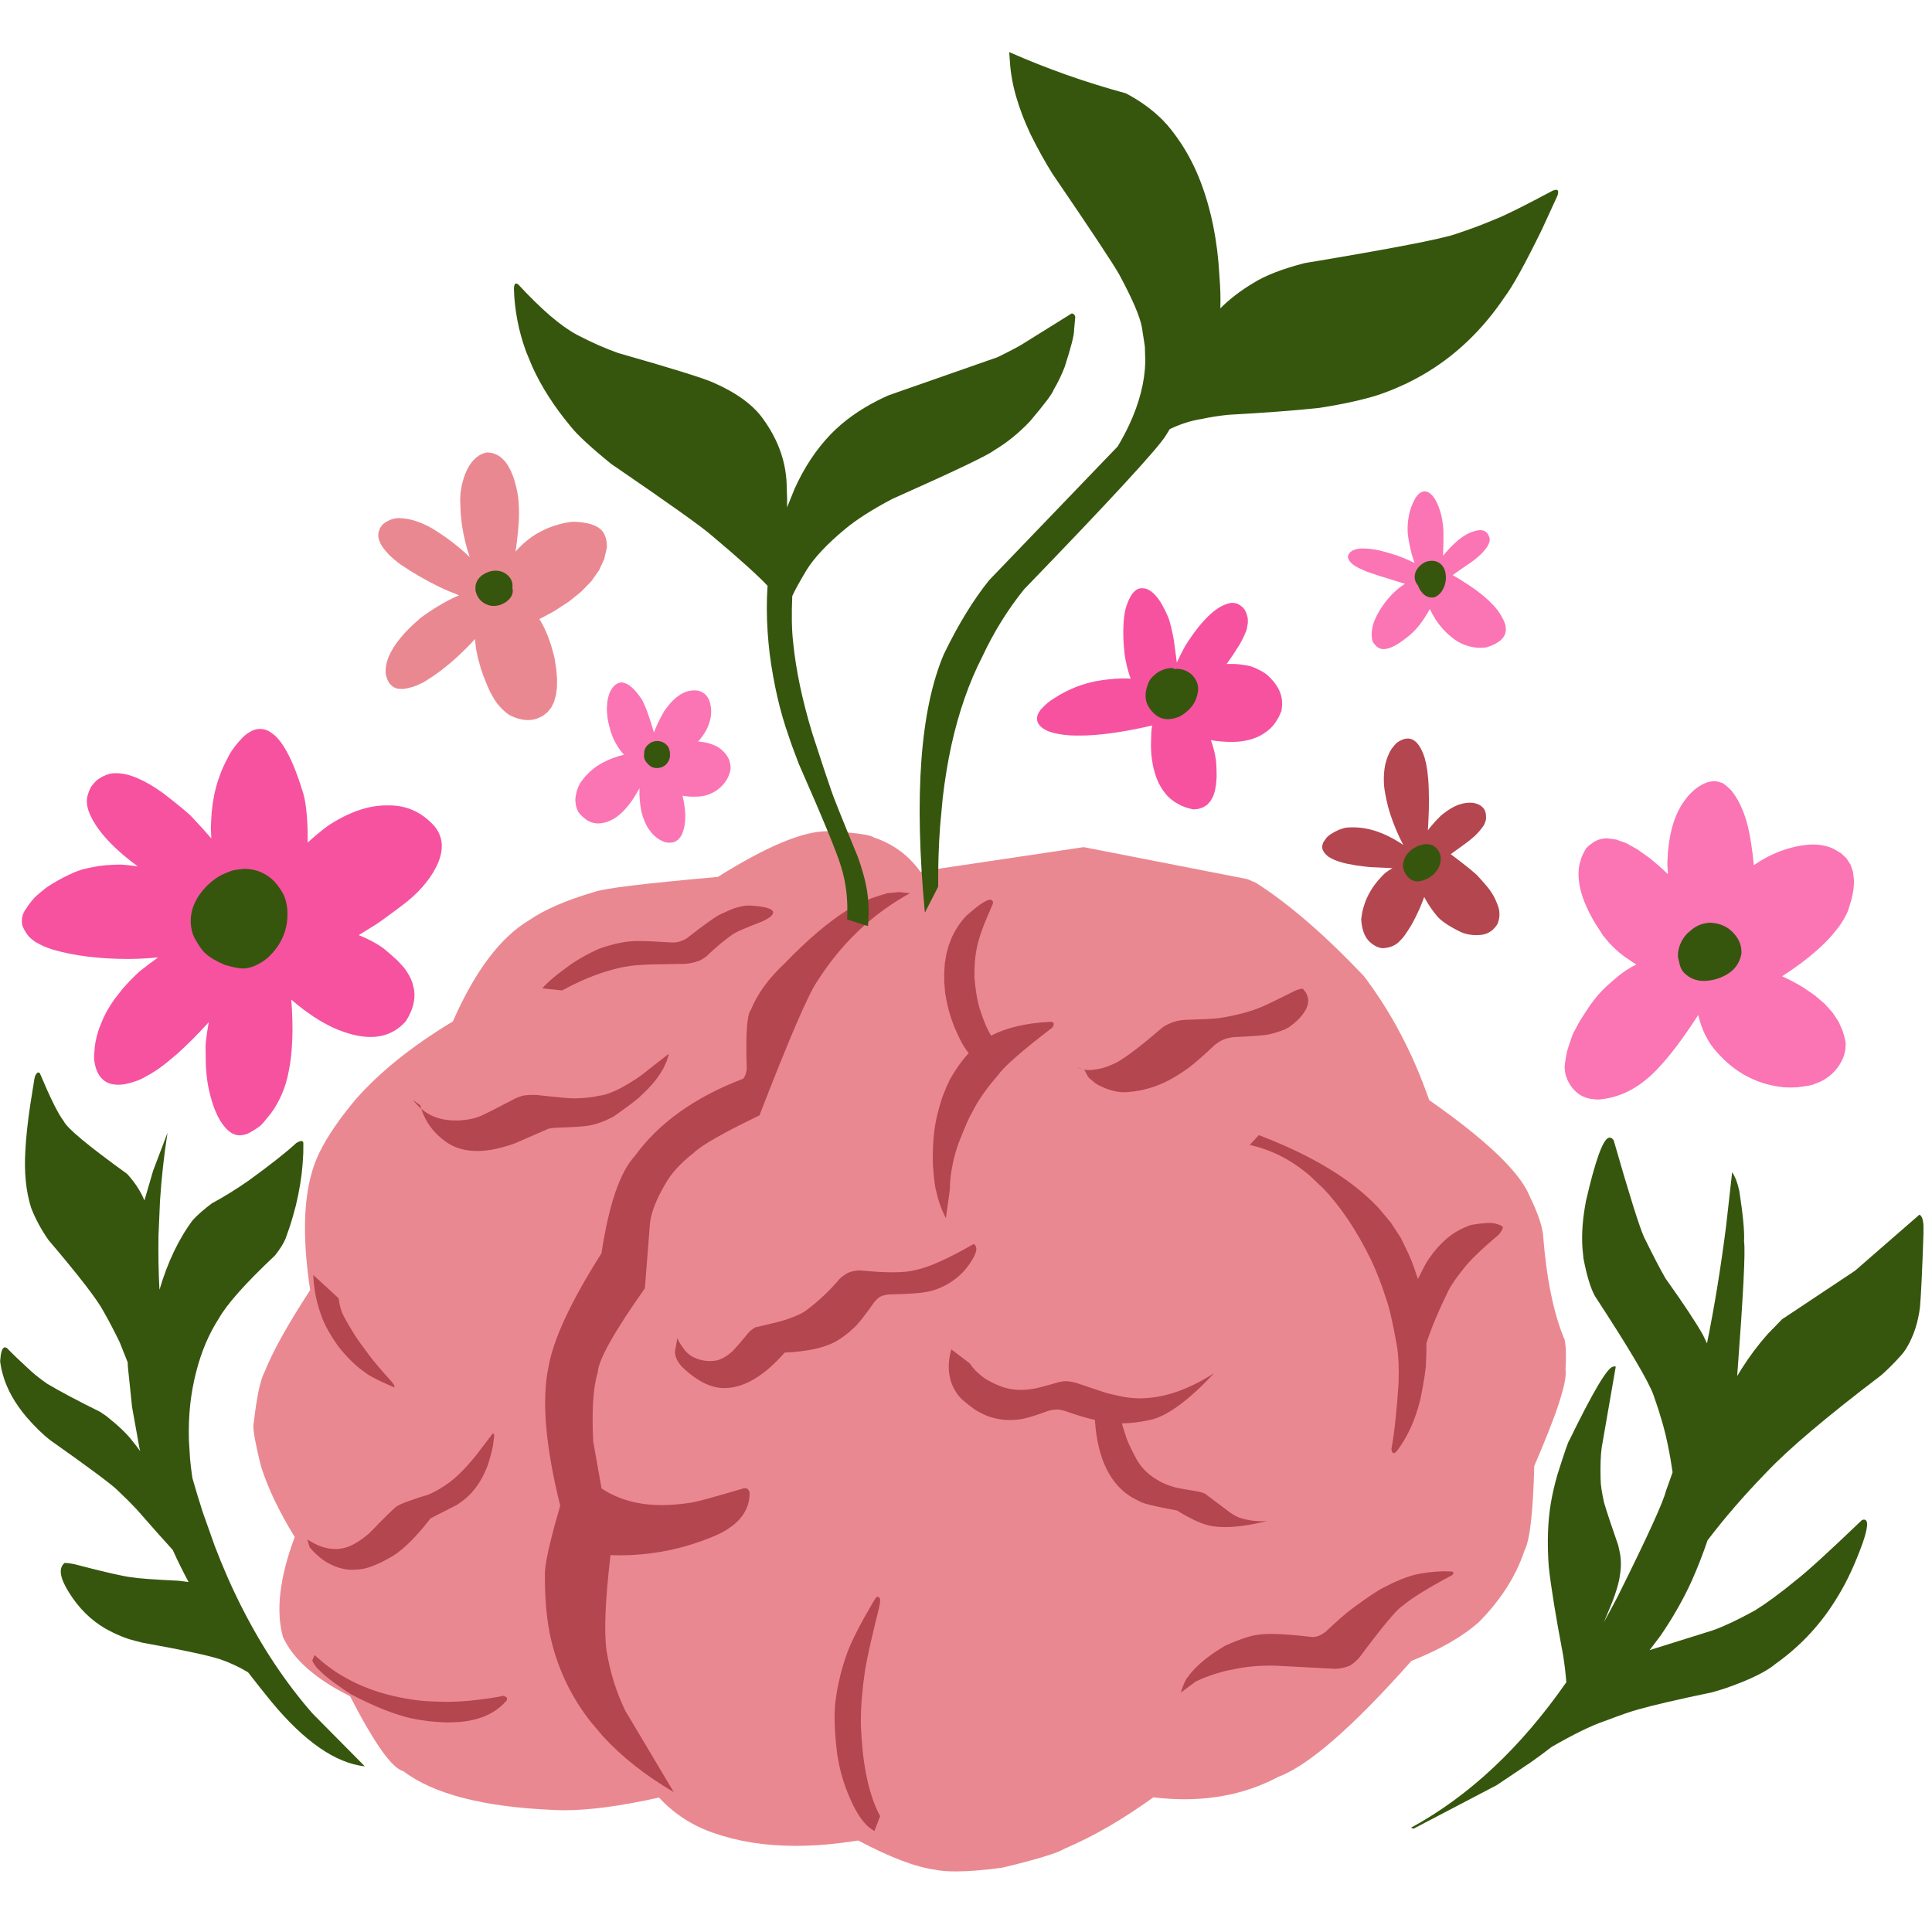 <svg xmlns="http://www.w3.org/2000/svg" xmlns:xlink="http://www.w3.org/1999/xlink" width="150" zoomAndPan="magnify" viewBox="0 0 112.5 112.5" height="150" preserveAspectRatio="xMidYMid meet" version="1.0"><defs><clipPath id="553f789462"><path d="M 0 3.012 L 112.004 3.012 L 112.004 107 L 0 107 Z M 0 3.012 " clip-rule="nonzero"/></clipPath></defs><path fill="#fb74b4" d="M 82.941 28.609 L 82.855 28.625 C 82.691 28.672 82.547 28.797 82.418 29.004 C 82.219 29.367 82.098 29.695 82.047 29.988 C 81.977 30.328 81.953 30.668 81.969 31.008 C 81.984 31.246 82.055 31.641 82.184 32.195 C 82.219 32.324 82.281 32.52 82.371 32.781 L 82.102 32.652 C 81.875 32.551 81.641 32.453 81.398 32.367 L 81.031 32.246 C 80.785 32.168 80.531 32.102 80.27 32.039 C 79.992 31.98 79.699 31.945 79.387 31.938 L 79.223 31.941 C 78.801 31.973 78.559 32.125 78.488 32.395 C 78.492 32.598 78.637 32.789 78.922 32.965 C 79.02 33.027 79.129 33.082 79.258 33.141 L 79.586 33.285 C 79.578 33.285 79.801 33.359 80.254 33.512 C 80.922 33.723 81.438 33.883 81.812 33.996 L 81.812 34 C 81.641 34.102 81.473 34.223 81.309 34.371 C 80.855 34.777 80.48 35.258 80.191 35.805 C 79.918 36.32 79.82 36.797 79.898 37.238 C 79.906 37.355 80.004 37.5 80.191 37.672 C 80.316 37.754 80.43 37.797 80.531 37.797 C 80.543 37.797 80.555 37.797 80.566 37.797 C 80.91 37.797 81.363 37.566 81.934 37.109 C 82.379 36.777 82.781 36.293 83.148 35.656 C 83.184 35.594 83.219 35.527 83.258 35.461 C 83.465 35.898 83.703 36.27 83.98 36.582 C 84.406 37.055 84.832 37.375 85.262 37.543 C 85.59 37.664 85.898 37.723 86.195 37.723 C 86.32 37.723 86.445 37.711 86.57 37.691 C 86.801 37.617 86.996 37.535 87.156 37.441 L 87.371 37.293 L 87.531 37.125 L 87.633 36.941 L 87.684 36.738 L 87.68 36.52 C 87.66 36.367 87.602 36.203 87.508 36.027 L 87.352 35.75 C 87.234 35.562 87.082 35.371 86.898 35.18 C 86.711 34.984 86.496 34.789 86.246 34.59 C 85.801 34.234 85.246 33.867 84.59 33.488 C 84.805 33.332 85.176 33.07 85.703 32.711 C 85.793 32.648 85.871 32.586 85.949 32.523 C 86.074 32.418 86.156 32.348 86.199 32.305 C 86.262 32.254 86.375 32.125 86.543 31.918 C 86.656 31.758 86.723 31.613 86.742 31.488 L 86.746 31.395 C 86.742 31.34 86.727 31.281 86.699 31.219 C 86.609 30.988 86.438 30.871 86.188 30.871 L 86.18 30.871 C 85.559 30.91 84.879 31.359 84.148 32.219 C 84.109 32.27 84.07 32.32 84.031 32.371 C 84.051 31.684 84.059 31.23 84.051 31.012 C 84.051 30.746 84.012 30.41 83.93 30.012 C 83.875 29.809 83.816 29.625 83.754 29.469 L 83.656 29.242 C 83.59 29.105 83.516 28.992 83.441 28.898 C 83.293 28.715 83.125 28.617 82.941 28.609 Z M 36.191 39.738 L 36.133 39.742 C 35.934 39.777 35.77 39.895 35.637 40.094 C 35.59 40.16 35.547 40.23 35.512 40.312 C 35.477 40.395 35.445 40.484 35.422 40.586 L 35.387 40.738 C 35.371 40.781 35.352 40.961 35.336 41.281 C 35.34 41.41 35.348 41.539 35.363 41.664 C 35.375 41.859 35.438 42.164 35.559 42.586 C 35.641 42.836 35.73 43.055 35.832 43.238 L 35.996 43.516 C 36.098 43.672 36.211 43.812 36.332 43.945 C 35.891 44.051 35.469 44.211 35.062 44.43 C 34.812 44.562 34.582 44.73 34.363 44.926 C 34.258 45.027 34.16 45.125 34.074 45.219 C 33.879 45.457 33.773 45.602 33.762 45.645 C 33.707 45.738 33.664 45.832 33.633 45.922 C 33.566 46.113 33.523 46.305 33.508 46.5 C 33.492 46.547 33.504 46.688 33.539 46.914 C 33.559 47.004 33.59 47.094 33.629 47.18 C 33.688 47.34 33.867 47.531 34.172 47.754 L 34.301 47.824 C 34.387 47.867 34.477 47.898 34.566 47.918 C 34.656 47.938 34.75 47.949 34.848 47.949 C 35.695 47.922 36.469 47.277 37.172 46.016 C 37.191 45.977 37.215 45.938 37.238 45.898 C 37.238 45.949 37.234 46 37.234 46.047 C 37.23 46.426 37.266 46.824 37.344 47.242 C 37.395 47.453 37.461 47.648 37.535 47.824 C 37.609 48 37.695 48.16 37.793 48.301 L 37.945 48.5 C 38.16 48.75 38.418 48.93 38.723 49.039 C 38.824 49.059 38.906 49.07 38.969 49.07 C 38.973 49.07 38.98 49.07 38.984 49.07 C 39.117 49.07 39.234 49.043 39.34 48.992 L 39.484 48.895 L 39.605 48.758 L 39.711 48.586 L 39.789 48.371 L 39.852 48.121 L 39.891 47.828 L 39.906 47.5 L 39.879 47.098 L 39.824 46.711 L 39.742 46.336 C 39.961 46.371 40.168 46.391 40.359 46.391 C 40.398 46.391 40.434 46.387 40.469 46.387 C 40.496 46.387 40.523 46.387 40.547 46.387 C 41.004 46.387 41.422 46.25 41.797 45.973 C 42.227 45.645 42.473 45.238 42.543 44.762 C 42.543 44.676 42.539 44.594 42.527 44.516 C 42.488 44.328 42.453 44.215 42.43 44.184 C 42.332 43.977 42.18 43.789 41.973 43.621 L 41.867 43.543 C 41.793 43.496 41.711 43.449 41.625 43.41 C 41.539 43.371 41.445 43.336 41.348 43.305 C 41.121 43.234 40.891 43.195 40.656 43.18 C 40.98 42.801 41.191 42.453 41.285 42.137 C 41.453 41.664 41.453 41.203 41.289 40.762 C 41.254 40.688 41.219 40.617 41.172 40.555 L 41.102 40.469 C 41.051 40.418 40.992 40.371 40.93 40.332 C 40.867 40.293 40.797 40.262 40.723 40.238 C 40.668 40.215 40.566 40.203 40.426 40.199 L 40.223 40.215 C 40.086 40.234 39.953 40.273 39.82 40.336 L 39.625 40.438 C 39.363 40.598 39.105 40.84 38.859 41.16 L 38.672 41.414 L 38.465 41.793 L 38.285 42.16 C 38.207 42.324 38.141 42.488 38.078 42.652 C 37.801 41.688 37.555 41.031 37.348 40.691 C 36.926 40.066 36.539 39.75 36.191 39.738 Z M 99.809 45.492 L 99.715 45.496 C 99.465 45.516 99.199 45.617 98.918 45.801 C 98.668 45.973 98.441 46.18 98.238 46.422 L 97.961 46.805 C 97.438 47.617 97.148 48.723 97.094 50.117 C 97.086 50.316 97.098 50.578 97.125 50.906 C 96.738 50.535 96.371 50.215 96.023 49.941 L 95.332 49.449 L 94.695 49.098 L 94.113 48.887 L 93.586 48.816 L 93.422 48.824 C 93.203 48.848 93.004 48.91 92.82 49.02 C 92.598 49.172 92.469 49.277 92.434 49.332 C 92.387 49.332 92.277 49.52 92.102 49.895 L 91.969 50.355 C 91.785 51.301 92.094 52.441 92.895 53.777 L 93.336 54.461 L 93.691 54.891 C 93.945 55.168 94.227 55.426 94.539 55.664 L 95.031 56.004 C 95.113 56.059 95.199 56.109 95.285 56.16 C 95.199 56.207 95.105 56.254 95.008 56.305 C 94.781 56.434 94.574 56.57 94.379 56.719 C 93.754 57.223 93.324 57.621 93.082 57.91 C 92.914 58.102 92.746 58.316 92.578 58.555 C 92.16 59.18 91.91 59.582 91.828 59.758 L 91.578 60.227 C 91.344 60.895 91.223 61.27 91.223 61.355 C 91.125 61.875 91.09 62.164 91.117 62.219 C 91.121 62.383 91.145 62.523 91.188 62.648 C 91.328 63.094 91.582 63.453 91.957 63.723 C 92.082 63.805 92.219 63.871 92.367 63.918 C 92.457 63.965 92.68 64 93.039 64.027 C 94.277 63.949 95.406 63.383 96.434 62.328 C 97.168 61.574 97.988 60.5 98.887 59.102 C 98.988 59.52 99.117 59.895 99.277 60.23 L 99.516 60.668 C 99.664 60.91 99.883 61.18 100.168 61.477 C 100.68 62.016 101.242 62.438 101.859 62.742 C 102.473 63.047 103.133 63.234 103.848 63.309 C 104.012 63.32 104.16 63.324 104.301 63.324 C 104.426 63.324 104.543 63.32 104.648 63.312 C 105.219 63.242 105.547 63.184 105.629 63.133 L 105.914 63.023 C 106.098 62.945 106.266 62.848 106.422 62.734 C 106.578 62.625 106.719 62.496 106.848 62.352 C 107.266 61.875 107.473 61.375 107.469 60.852 C 107.496 60.766 107.441 60.496 107.305 60.047 L 107.059 59.488 L 106.703 58.953 L 106.242 58.445 L 105.672 57.957 L 104.996 57.496 C 104.629 57.27 104.223 57.055 103.773 56.848 C 104.52 56.363 105.16 55.891 105.703 55.418 C 106.078 55.094 106.406 54.773 106.684 54.453 L 107.066 53.977 C 107.297 53.66 107.477 53.348 107.609 53.035 L 107.812 52.379 C 107.918 51.961 107.965 51.582 107.957 51.242 L 107.898 50.762 L 107.754 50.344 L 107.523 49.984 L 107.203 49.684 L 106.801 49.445 C 106.453 49.27 106.043 49.18 105.574 49.176 L 105.379 49.18 C 104.25 49.27 103.164 49.668 102.121 50.379 C 102.102 50.172 102.082 49.98 102.066 49.801 C 101.945 48.875 101.82 48.215 101.699 47.824 C 101.484 47.09 101.184 46.484 100.801 46.012 C 100.5 45.723 100.309 45.574 100.23 45.574 C 100.23 45.574 100.23 45.578 100.227 45.578 C 100.094 45.52 99.953 45.492 99.809 45.492 Z M 99.809 45.492 " fill-opacity="1" fill-rule="nonzero"/><path fill="#f652a0" d="M 66.516 34.254 L 66.492 34.254 C 66.484 34.254 66.48 34.254 66.473 34.254 C 66.117 34.254 65.824 34.598 65.594 35.281 C 65.445 35.711 65.387 36.379 65.418 37.273 C 65.453 37.875 65.504 38.301 65.566 38.551 C 65.633 38.875 65.723 39.199 65.836 39.52 C 65.707 39.508 65.605 39.504 65.535 39.504 C 65.504 39.504 65.477 39.504 65.457 39.508 L 65.285 39.508 C 64.82 39.52 64.316 39.574 63.777 39.672 C 63.418 39.746 63.074 39.848 62.742 39.969 C 62.25 40.156 61.789 40.391 61.363 40.676 C 61.125 40.809 60.871 41.027 60.598 41.324 C 60.281 41.734 60.316 42.094 60.707 42.398 L 60.918 42.523 C 61.078 42.602 61.273 42.664 61.5 42.711 C 61.73 42.762 61.996 42.797 62.293 42.82 C 62.426 42.828 62.605 42.832 62.828 42.832 C 63.102 42.832 63.391 42.824 63.695 42.801 L 64.164 42.758 C 64.484 42.727 64.82 42.68 65.168 42.625 C 65.766 42.531 66.402 42.406 67.086 42.246 C 67.078 42.301 67.074 42.355 67.066 42.41 C 67.043 42.527 67.027 42.848 67.02 43.371 C 67.02 43.574 67.031 43.773 67.047 43.969 C 67.066 44.16 67.094 44.348 67.129 44.531 C 67.148 44.66 67.207 44.891 67.312 45.219 L 67.469 45.598 L 67.66 45.938 L 67.883 46.238 C 68.043 46.422 68.223 46.582 68.43 46.715 L 68.75 46.895 C 68.977 47 69.227 47.078 69.496 47.133 L 69.805 47.098 L 70.07 47.004 L 70.301 46.855 L 70.488 46.645 L 70.637 46.379 L 70.746 46.055 L 70.812 45.672 L 70.844 45.234 C 70.84 44.672 70.82 44.309 70.785 44.148 C 70.766 44.016 70.738 43.879 70.707 43.746 C 70.617 43.41 70.555 43.207 70.523 43.137 C 70.52 43.125 70.516 43.109 70.512 43.098 C 70.914 43.168 71.324 43.203 71.742 43.203 C 71.75 43.203 71.758 43.203 71.762 43.203 C 72.602 43.195 73.285 42.977 73.824 42.547 C 74 42.406 74.152 42.238 74.281 42.051 L 74.465 41.746 L 74.613 41.41 C 74.641 41.277 74.652 41.145 74.656 41.016 C 74.676 40.398 74.379 39.82 73.77 39.285 C 73.672 39.211 73.562 39.137 73.441 39.07 L 73.25 38.973 C 73.117 38.906 72.977 38.848 72.824 38.793 C 72.391 38.703 72.039 38.66 71.773 38.66 C 71.746 38.66 71.723 38.66 71.699 38.66 L 71.566 38.664 C 71.543 38.66 71.52 38.66 71.492 38.66 C 71.473 38.66 71.449 38.66 71.426 38.664 C 71.707 38.277 71.938 37.93 72.125 37.621 C 72.258 37.418 72.402 37.133 72.559 36.758 C 72.59 36.699 72.625 36.539 72.66 36.281 C 72.668 36.176 72.664 36.078 72.652 35.984 C 72.586 35.66 72.469 35.434 72.297 35.312 C 72.141 35.172 71.953 35.102 71.742 35.102 L 71.723 35.102 C 70.906 35.207 70 36.047 69.008 37.621 C 68.828 37.957 68.668 38.273 68.527 38.578 C 68.465 38.125 68.406 37.688 68.352 37.266 C 68.246 36.672 68.133 36.227 68.02 35.926 C 67.77 35.355 67.543 34.961 67.34 34.738 C 67.234 34.609 67.125 34.504 67.016 34.426 L 66.852 34.332 C 66.738 34.277 66.629 34.254 66.516 34.254 Z M 15.152 42.445 L 15.094 42.449 C 14.828 42.449 14.531 42.594 14.199 42.875 C 13.734 43.348 13.414 43.781 13.238 44.176 C 12.664 45.242 12.348 46.441 12.297 47.77 L 12.277 48.199 L 12.305 48.824 C 12.066 48.539 11.699 48.129 11.203 47.602 C 10.973 47.355 10.398 46.879 9.477 46.168 C 8.406 45.406 7.504 45.023 6.766 45.023 L 6.727 45.023 C 6.715 45.023 6.703 45.023 6.691 45.023 C 6.363 45.023 6.012 45.16 5.633 45.434 C 5.395 45.676 5.27 45.84 5.254 45.918 C 5.188 46.043 5.137 46.184 5.098 46.336 C 4.957 46.848 5.176 47.508 5.762 48.312 C 6.277 49.008 7.031 49.719 8.02 50.449 C 7.703 50.402 7.383 50.367 7.055 50.344 L 6.598 50.355 C 6.301 50.367 6.016 50.391 5.746 50.43 C 5.102 50.547 4.727 50.629 4.633 50.684 C 4.402 50.758 4.191 50.848 3.992 50.949 C 3.559 51.152 3.129 51.398 2.699 51.684 C 2.234 52.051 1.977 52.281 1.922 52.375 C 1.773 52.543 1.641 52.719 1.527 52.906 C 1.301 53.191 1.227 53.523 1.301 53.898 C 1.473 54.309 1.688 54.594 1.949 54.762 C 1.977 54.809 2.176 54.922 2.547 55.102 C 2.711 55.172 2.891 55.238 3.094 55.301 C 4.332 55.66 5.805 55.84 7.508 55.84 C 7.574 55.84 7.641 55.836 7.707 55.836 C 8.113 55.832 8.613 55.805 9.207 55.75 C 8.852 56.004 8.492 56.273 8.129 56.562 C 7.746 56.91 7.406 57.266 7.105 57.621 L 6.684 58.16 C 6.426 58.52 6.207 58.883 6.031 59.254 L 5.801 59.809 C 5.664 60.184 5.57 60.562 5.52 60.941 L 5.473 61.52 L 5.492 61.785 C 5.633 62.707 6.094 63.164 6.879 63.164 C 6.992 63.164 7.113 63.156 7.242 63.137 C 7.773 63.031 8.211 62.867 8.547 62.652 C 8.883 62.48 9.25 62.238 9.652 61.922 L 10.281 61.398 C 10.848 60.895 11.473 60.273 12.152 59.527 L 12.156 59.527 C 12.012 60.328 11.949 60.863 11.973 61.137 C 11.977 61.816 11.988 62.207 12.004 62.309 C 12.039 62.785 12.102 63.199 12.188 63.555 C 12.395 64.457 12.684 65.133 13.059 65.59 C 13.332 65.934 13.633 66.109 13.961 66.109 C 14.031 66.109 14.105 66.098 14.18 66.082 C 14.367 66.066 14.691 65.895 15.141 65.57 C 15.238 65.492 15.453 65.238 15.793 64.809 C 16.293 64.113 16.629 63.324 16.801 62.441 C 17.039 61.312 17.094 59.902 16.961 58.207 C 17.199 58.414 17.441 58.609 17.684 58.793 L 18.258 59.199 C 18.645 59.453 19.039 59.672 19.438 59.859 C 20.234 60.207 20.945 60.383 21.574 60.383 C 22.402 60.383 23.086 60.078 23.625 59.473 C 23.828 59.164 23.969 58.855 24.051 58.551 C 24.133 58.25 24.156 57.949 24.117 57.656 L 24.012 57.215 C 23.91 56.926 23.75 56.641 23.531 56.355 L 23.152 55.938 C 22.812 55.625 22.531 55.383 22.316 55.211 C 21.945 54.941 21.469 54.688 20.887 54.449 L 20.887 54.453 C 21.25 54.23 21.539 54.051 21.75 53.918 C 21.887 53.852 22.434 53.461 23.391 52.742 C 24.301 52.066 24.965 51.32 25.383 50.516 C 25.859 49.586 25.84 48.797 25.324 48.137 C 24.598 47.312 23.711 46.898 22.668 46.898 C 22.629 46.898 22.586 46.898 22.543 46.898 L 22.508 46.898 C 22.5 46.898 22.496 46.898 22.488 46.898 C 21.453 46.898 20.34 47.281 19.145 48.051 C 18.707 48.371 18.297 48.711 17.918 49.062 L 17.914 48.43 C 17.887 47.316 17.781 46.504 17.594 45.996 C 17.27 44.945 16.926 44.125 16.57 43.543 C 16.391 43.25 16.207 43.016 16.02 42.84 L 15.734 42.621 C 15.547 42.504 15.352 42.445 15.152 42.445 Z M 15.152 42.445 " fill-opacity="1" fill-rule="nonzero"/><path fill="#ea8891" d="M 29.031 34.695 L 29 35.039 L 28.918 35.066 L 28.879 34.723 Z M 28.348 26.348 L 28.336 26.348 C 27.914 26.434 27.562 26.715 27.281 27.191 C 27.137 27.453 27.027 27.73 26.949 28.023 C 26.91 28.164 26.879 28.305 26.855 28.445 L 26.824 28.656 C 26.809 28.797 26.801 28.934 26.797 29.07 C 26.793 29.082 26.801 29.344 26.824 29.867 L 26.883 30.465 L 26.984 31.066 L 27.121 31.672 C 27.188 31.93 27.266 32.188 27.355 32.449 L 27.141 32.242 C 26.855 31.98 26.551 31.73 26.23 31.488 C 25.906 31.246 25.566 31.016 25.207 30.793 C 24.527 30.398 23.879 30.188 23.258 30.168 L 23.141 30.172 C 22.988 30.184 22.836 30.223 22.695 30.281 C 22.516 30.367 22.414 30.43 22.379 30.461 L 22.281 30.539 L 22.129 30.75 L 22.047 30.977 C 22.012 31.129 22.023 31.293 22.078 31.461 C 22.133 31.629 22.234 31.805 22.379 31.992 L 22.625 32.273 C 22.812 32.465 23.047 32.664 23.324 32.871 L 23.902 33.246 C 24.285 33.484 24.664 33.703 25.035 33.898 L 25.59 34.18 C 25.957 34.355 26.32 34.508 26.676 34.641 C 26.695 34.648 26.715 34.656 26.73 34.664 C 26.348 34.824 25.941 35.035 25.512 35.297 C 25.188 35.492 24.852 35.715 24.504 35.969 L 24.051 36.375 C 23.766 36.641 23.52 36.902 23.312 37.156 C 22.688 37.918 22.402 38.613 22.461 39.246 C 22.488 39.375 22.523 39.488 22.566 39.59 L 22.641 39.73 C 22.695 39.82 22.758 39.891 22.832 39.949 C 22.906 40.008 22.988 40.051 23.082 40.078 C 23.125 40.105 23.234 40.117 23.41 40.117 C 23.441 40.117 23.473 40.117 23.504 40.117 C 23.891 40.059 24.234 39.949 24.535 39.789 C 24.535 39.789 24.535 39.789 24.539 39.789 C 24.57 39.789 24.789 39.66 25.188 39.395 L 25.664 39.055 C 25.98 38.812 26.301 38.547 26.617 38.258 L 27.09 37.805 C 27.281 37.617 27.473 37.418 27.66 37.211 L 27.711 37.727 L 27.824 38.301 L 27.996 38.914 C 28.129 39.332 28.305 39.777 28.516 40.242 C 28.746 40.684 28.93 40.969 29.07 41.105 C 29.242 41.305 29.43 41.477 29.641 41.625 C 30.031 41.828 30.398 41.93 30.742 41.93 C 30.93 41.93 31.109 41.902 31.281 41.84 L 31.605 41.688 L 31.875 41.477 L 32.094 41.207 L 32.258 40.879 L 32.371 40.488 L 32.43 40.039 L 32.438 39.531 L 32.391 38.961 L 32.293 38.332 C 32.188 37.891 32.07 37.484 31.93 37.117 C 31.793 36.754 31.637 36.426 31.465 36.141 L 31.406 36.051 L 32.254 35.598 L 33.121 35.035 L 33.848 34.449 L 34.434 33.844 L 34.879 33.215 L 35.18 32.562 L 35.34 31.891 C 35.348 31.602 35.305 31.355 35.211 31.156 C 35.023 30.691 34.453 30.43 33.5 30.383 L 33.41 30.383 C 33.117 30.387 32.719 30.469 32.211 30.637 C 31.883 30.75 31.574 30.891 31.281 31.062 C 30.816 31.336 30.398 31.688 30.023 32.117 C 30.168 31.07 30.23 30.332 30.223 29.898 C 30.223 29.457 30.195 29.059 30.133 28.703 C 30.066 28.355 29.984 28.047 29.891 27.773 L 29.734 27.395 C 29.402 26.699 28.941 26.348 28.348 26.348 Z M 48.156 48.402 C 46.746 48.402 44.629 49.289 41.801 51.062 C 37.523 51.441 35.117 51.734 34.586 51.945 C 32.969 52.418 31.711 52.965 30.812 53.582 C 29.137 54.582 27.656 56.547 26.371 59.477 C 23.992 60.91 22.105 62.426 20.711 64.016 C 19.766 65.141 19.066 66.168 18.609 67.094 C 18.383 67.547 18.203 68.051 18.066 68.613 C 17.656 70.293 17.656 72.465 18.062 75.121 C 16.762 77.109 15.875 78.703 15.398 79.906 C 15.156 80.355 14.949 81.336 14.777 82.848 C 14.691 83.062 14.832 83.906 15.199 85.387 C 15.586 86.621 16.238 87.992 17.16 89.5 C 16.277 91.875 16.051 93.816 16.48 95.332 C 17.086 96.633 18.387 97.777 20.383 98.77 C 21.801 101.523 22.832 102.977 23.484 103.133 C 25.227 104.461 28.129 105.215 32.188 105.391 C 32.406 105.402 32.633 105.41 32.871 105.41 C 34.328 105.41 36.16 105.164 38.375 104.672 C 39.258 105.625 40.32 106.316 41.57 106.738 C 42.984 107.234 44.57 107.484 46.336 107.484 C 47.477 107.484 48.688 107.379 49.977 107.172 C 51.812 108.148 53.301 108.715 54.438 108.871 C 54.766 108.941 55.18 108.973 55.672 108.973 C 56.395 108.973 57.293 108.902 58.367 108.754 C 60.367 108.277 61.586 107.902 62.016 107.637 C 63.68 106.93 65.391 105.934 67.156 104.66 C 67.773 104.73 68.379 104.77 68.965 104.77 C 70.973 104.77 72.797 104.336 74.43 103.469 C 76.191 102.812 78.777 100.559 82.191 96.711 C 83.848 96.055 85.16 95.301 86.121 94.449 C 87.398 93.156 88.281 91.77 88.773 90.281 C 89.078 89.73 89.27 88.094 89.34 85.363 C 90.664 82.309 91.27 80.441 91.16 79.754 C 91.207 78.973 91.191 78.395 91.109 78.016 C 90.465 76.5 90.043 74.434 89.844 71.816 C 89.754 71.238 89.5 70.531 89.086 69.688 C 88.547 68.297 86.594 66.418 83.223 64.059 C 82.281 61.348 81.012 58.938 79.418 56.836 C 77.137 54.434 75.043 52.625 73.141 51.41 L 72.637 51.191 L 63.105 49.328 L 53.738 50.723 C 53.695 50.742 53.652 50.762 53.609 50.781 C 53.207 50.215 52.727 49.75 52.176 49.387 C 51.781 49.125 51.348 48.918 50.875 48.762 C 50.688 48.617 49.895 48.5 48.496 48.41 L 48.379 48.41 C 48.309 48.406 48.234 48.402 48.156 48.402 Z M 48.156 48.402 " fill-opacity="1" fill-rule="nonzero"/><path fill="#b44650" d="M 81.973 43.004 L 81.906 43.008 C 81.723 43.023 81.527 43.113 81.312 43.27 C 81.09 43.508 80.949 43.707 80.887 43.867 C 80.797 44.062 80.719 44.281 80.66 44.531 C 80.59 44.883 80.566 45.238 80.586 45.594 C 80.582 45.75 80.629 46.07 80.727 46.562 C 80.789 46.848 80.867 47.141 80.965 47.434 L 81.121 47.883 L 81.301 48.332 C 81.422 48.621 81.559 48.91 81.711 49.203 C 81.668 49.172 81.625 49.145 81.582 49.113 C 80.621 48.488 79.691 48.176 78.797 48.176 L 78.742 48.176 C 78.609 48.176 78.48 48.184 78.352 48.199 L 78.203 48.238 C 78.109 48.266 78.02 48.297 77.934 48.332 C 77.562 48.5 77.316 48.668 77.203 48.836 C 77.094 48.984 77.039 49.07 77.039 49.098 C 76.992 49.207 76.98 49.312 77 49.406 C 77.043 49.582 77.164 49.746 77.359 49.891 C 77.562 50.02 77.812 50.129 78.109 50.211 C 78.238 50.258 78.535 50.32 79 50.398 L 79.531 50.465 C 79.609 50.477 79.73 50.484 79.891 50.496 C 80.172 50.512 80.57 50.531 81.086 50.551 C 80.938 50.633 80.797 50.73 80.656 50.836 C 80.102 51.363 79.711 51.934 79.484 52.559 L 79.383 52.875 C 79.324 53.086 79.285 53.305 79.262 53.531 C 79.281 53.848 79.336 54.121 79.426 54.344 C 79.516 54.57 79.641 54.746 79.797 54.879 C 80.055 55.098 80.301 55.211 80.531 55.211 C 80.543 55.211 80.555 55.211 80.562 55.211 C 80.984 55.184 81.316 55.027 81.559 54.742 C 81.68 54.641 81.879 54.363 82.16 53.906 C 82.336 53.602 82.512 53.25 82.688 52.852 C 82.773 52.648 82.855 52.445 82.93 52.234 L 82.934 52.234 C 82.961 52.293 82.988 52.344 83.016 52.387 C 83.207 52.727 83.418 53.031 83.648 53.305 C 83.875 53.598 84.344 53.922 85.055 54.27 C 85.32 54.391 85.625 54.453 85.965 54.453 C 86.047 54.453 86.125 54.449 86.211 54.441 L 86.348 54.422 C 86.438 54.402 86.52 54.379 86.602 54.344 C 86.68 54.309 86.754 54.266 86.828 54.215 C 86.969 54.113 87.09 53.977 87.195 53.809 C 87.344 53.449 87.352 53.094 87.223 52.742 C 87.105 52.418 86.984 52.164 86.855 51.984 C 86.77 51.828 86.523 51.523 86.113 51.078 C 86.004 50.926 85.461 50.477 84.477 49.738 C 85.094 49.297 85.477 49.016 85.625 48.891 C 85.922 48.664 86.176 48.391 86.391 48.074 C 86.414 48.043 86.453 47.957 86.504 47.816 C 86.52 47.762 86.527 47.707 86.531 47.652 C 86.543 47.461 86.516 47.289 86.441 47.145 C 86.277 46.887 85.996 46.75 85.598 46.738 L 85.543 46.742 C 85.332 46.746 85.102 46.797 84.859 46.887 C 84.617 46.984 84.348 47.148 84.051 47.375 L 83.902 47.496 C 83.695 47.695 83.508 47.898 83.336 48.105 C 83.27 48.184 83.207 48.266 83.145 48.348 C 83.156 48.188 83.164 48.027 83.172 47.875 C 83.199 47.387 83.211 46.934 83.207 46.52 L 83.195 45.93 C 83.184 45.555 83.156 45.215 83.117 44.914 L 83.047 44.492 L 82.957 44.129 L 82.875 43.891 C 82.641 43.301 82.34 43.004 81.973 43.004 Z M 43.664 52.727 L 43.516 52.734 C 43.512 52.734 43.504 52.734 43.5 52.734 C 43.348 52.734 43.102 52.785 42.758 52.887 C 42.609 52.941 42.348 53.055 41.98 53.227 C 41.73 53.332 41.062 53.801 39.977 54.645 C 39.859 54.719 39.711 54.781 39.531 54.84 C 39.402 54.871 39.285 54.883 39.18 54.883 C 39.168 54.883 39.156 54.883 39.148 54.883 C 38.297 54.828 37.645 54.797 37.199 54.797 C 37.031 54.797 36.895 54.801 36.781 54.809 C 36.234 54.848 35.602 54.992 34.891 55.242 C 34.312 55.5 33.777 55.793 33.277 56.129 C 32.426 56.734 31.859 57.211 31.578 57.551 L 32.734 57.672 C 32.98 57.539 33.227 57.41 33.473 57.293 L 33.84 57.121 C 34.082 57.012 34.328 56.91 34.574 56.816 C 35.062 56.633 35.547 56.48 36.035 56.367 C 36.449 56.27 36.906 56.207 37.402 56.184 C 37.586 56.164 38.418 56.145 39.895 56.125 C 40.184 56.102 40.453 56.043 40.707 55.949 C 40.836 55.895 40.969 55.812 41.113 55.707 C 41.723 55.121 42.273 54.668 42.762 54.348 C 42.902 54.254 43.441 54.023 44.371 53.664 C 44.582 53.566 44.754 53.465 44.883 53.363 C 45.262 53.012 44.855 52.801 43.664 52.727 Z M 62.699 62.121 L 62.73 62.141 C 62.82 62.191 62.922 62.23 63.027 62.258 Z M 75.809 57.574 L 75.777 57.578 C 75.691 57.586 75.562 57.625 75.395 57.699 C 74.391 58.203 73.742 58.516 73.453 58.637 C 73.055 58.797 72.695 58.918 72.375 58.996 C 71.875 59.129 71.398 59.227 70.938 59.289 C 70.648 59.328 69.988 59.359 68.957 59.387 C 68.734 59.406 68.516 59.449 68.309 59.516 C 68.016 59.629 67.809 59.734 67.684 59.836 C 66.477 60.875 65.59 61.551 65.023 61.867 C 64.637 62.059 64.297 62.18 63.996 62.242 C 63.766 62.285 63.562 62.309 63.395 62.309 C 63.254 62.309 63.133 62.293 63.035 62.262 L 63.152 62.309 C 63.289 62.602 63.391 62.77 63.461 62.809 C 63.734 63.047 63.918 63.184 64.016 63.211 C 64.531 63.473 65.02 63.602 65.473 63.602 C 65.547 63.602 65.621 63.598 65.691 63.59 C 66.543 63.523 67.355 63.285 68.125 62.871 C 68.477 62.68 68.859 62.438 69.277 62.133 C 69.73 61.773 70.203 61.355 70.699 60.879 C 70.91 60.707 71.098 60.59 71.262 60.527 C 71.414 60.465 71.605 60.422 71.836 60.391 C 72.953 60.344 73.633 60.289 73.879 60.234 C 74.387 60.121 74.781 59.98 75.062 59.812 C 75.402 59.559 75.633 59.355 75.746 59.203 C 75.898 59.027 76.008 58.859 76.082 58.695 C 76.152 58.531 76.184 58.375 76.18 58.227 L 76.137 58.004 L 76.039 57.793 L 75.879 57.59 C 75.867 57.582 75.844 57.574 75.809 57.574 Z M 24.051 64.051 Z M 24.051 64.055 C 24.133 64.16 24.184 64.223 24.203 64.238 C 24.238 64.277 24.273 64.316 24.309 64.355 C 24.379 64.43 24.453 64.5 24.531 64.566 C 24.516 64.516 24.496 64.445 24.473 64.359 Z M 38.91 61.395 C 38.91 61.395 38.91 61.395 38.906 61.395 L 38.898 61.395 L 37.352 62.605 C 37.215 62.715 36.953 62.887 36.559 63.125 C 35.871 63.531 35.316 63.758 34.887 63.805 C 34.527 63.891 34.074 63.941 33.52 63.957 C 33.496 63.957 33.473 63.957 33.441 63.957 C 33.129 63.957 32.398 63.891 31.246 63.758 C 31.164 63.758 31.086 63.754 31.016 63.754 C 30.82 63.754 30.652 63.766 30.516 63.789 C 30.328 63.828 30.133 63.898 29.938 63.996 C 28.637 64.68 27.945 65.023 27.871 65.027 C 27.633 65.129 27.285 65.199 26.828 65.238 C 26.73 65.246 26.633 65.246 26.535 65.246 C 25.719 65.246 25.051 65.02 24.531 64.566 L 24.531 64.57 C 24.785 65.355 25.27 66 25.98 66.5 C 26.48 66.848 27.082 67.023 27.789 67.023 C 27.863 67.023 27.938 67.02 28.012 67.016 C 28.516 66.992 29.09 66.875 29.734 66.664 C 29.816 66.637 29.895 66.609 29.969 66.582 L 31.934 65.727 C 32.027 65.703 32.164 65.684 32.344 65.668 C 33.293 65.641 33.926 65.602 34.242 65.551 C 34.645 65.496 35.133 65.324 35.715 65.027 C 36.68 64.348 37.211 63.941 37.312 63.809 C 37.609 63.539 37.867 63.27 38.09 63.004 C 38.309 62.734 38.488 62.469 38.633 62.203 L 38.816 61.805 L 38.941 61.41 C 38.934 61.402 38.922 61.395 38.91 61.395 Z M 57.66 52.391 L 57.574 52.402 C 57.324 52.465 56.891 52.773 56.27 53.324 C 56.035 53.574 55.832 53.84 55.664 54.125 L 55.43 54.566 L 55.246 55.039 L 55.109 55.535 L 55.02 56.062 L 54.98 56.613 L 54.984 57.195 L 55.035 57.805 L 55.09 58.125 C 55.203 58.762 55.391 59.383 55.652 59.988 C 55.906 60.586 56.16 61.031 56.41 61.324 L 56.406 61.324 C 56.02 61.742 55.656 62.254 55.312 62.855 C 55.18 63.133 55.055 63.41 54.949 63.691 C 54.879 63.832 54.746 64.262 54.559 64.984 C 54.426 65.57 54.352 66.168 54.328 66.781 C 54.312 67.152 54.312 67.512 54.324 67.855 C 54.391 68.691 54.449 69.172 54.504 69.305 C 54.629 69.906 54.82 70.445 55.078 70.93 L 55.312 69.266 C 55.312 68.926 55.34 68.578 55.395 68.223 L 55.496 67.688 C 55.574 67.32 55.68 66.949 55.816 66.57 C 56.195 65.605 56.453 65.016 56.594 64.801 C 56.926 64.117 57.438 63.379 58.133 62.586 C 58.473 62.098 59.52 61.18 61.277 59.836 C 61.41 59.629 61.383 59.516 61.195 59.5 L 61.098 59.504 C 59.742 59.574 58.609 59.84 57.711 60.305 C 57.5 59.961 57.297 59.492 57.105 58.906 C 56.922 58.379 56.805 57.711 56.742 56.91 C 56.734 56.258 56.777 55.684 56.883 55.184 C 56.941 54.895 57.047 54.539 57.199 54.113 C 57.273 53.895 57.48 53.398 57.812 52.629 C 57.844 52.488 57.793 52.41 57.66 52.391 Z M 18.238 74.238 L 18.262 74.586 C 18.32 75.277 18.465 75.934 18.691 76.555 C 18.875 77.109 19.223 77.738 19.734 78.445 C 20.242 79.078 20.746 79.566 21.254 79.914 C 21.391 80.035 21.707 80.215 22.207 80.453 L 22.855 80.746 C 22.895 80.762 22.922 80.77 22.941 80.77 C 22.965 80.77 22.977 80.758 22.98 80.742 C 22.957 80.664 22.91 80.582 22.836 80.488 C 22.188 79.77 21.75 79.254 21.516 78.938 C 21.098 78.383 20.805 77.977 20.645 77.719 C 20.273 77.117 20.039 76.703 19.941 76.484 C 19.859 76.324 19.781 76.027 19.715 75.594 Z M 56.699 72.438 L 56.695 72.438 C 55.188 73.305 54.047 73.812 53.277 73.961 C 52.973 74.043 52.539 74.086 51.977 74.086 C 51.445 74.086 50.805 74.047 50.047 73.973 C 49.77 73.988 49.543 74.039 49.363 74.125 C 49.242 74.184 49.094 74.289 48.914 74.441 C 48.316 75.156 47.641 75.789 46.883 76.348 C 46.652 76.5 46.34 76.645 45.938 76.781 C 45.699 76.883 45.043 77.051 43.973 77.293 C 43.852 77.363 43.723 77.465 43.582 77.602 C 43.219 78.055 42.902 78.422 42.633 78.699 C 42.395 78.918 42.133 79.082 41.84 79.195 C 41.668 79.234 41.5 79.254 41.336 79.254 C 40.977 79.254 40.633 79.164 40.301 78.988 C 40.156 78.898 40.023 78.789 39.902 78.656 C 39.621 78.285 39.469 78.035 39.445 77.906 C 39.328 78.508 39.281 78.809 39.305 78.809 C 39.309 78.809 39.309 78.805 39.312 78.805 C 39.332 79.066 39.477 79.34 39.742 79.621 C 40.594 80.426 41.402 80.828 42.168 80.828 C 42.211 80.828 42.258 80.824 42.301 80.824 C 43.395 80.777 44.523 80.09 45.691 78.762 C 46.988 78.703 47.973 78.492 48.645 78.129 C 49.047 77.902 49.414 77.621 49.75 77.293 C 49.98 77.086 50.371 76.59 50.918 75.809 C 51.055 75.652 51.172 75.547 51.27 75.5 C 51.398 75.434 51.574 75.395 51.789 75.375 C 52.828 75.348 53.496 75.309 53.797 75.254 C 54.23 75.199 54.672 75.051 55.117 74.809 C 55.668 74.5 56.102 74.109 56.43 73.637 C 56.879 73.004 56.973 72.602 56.699 72.438 Z M 73.301 66.098 L 72.77 66.668 C 73.398 66.809 74.008 67.027 74.594 67.324 C 75.176 67.625 75.738 68.004 76.273 68.461 L 77.062 69.211 C 78.086 70.285 79.016 71.68 79.852 73.395 C 80.18 74.098 80.457 74.82 80.691 75.555 C 80.891 76.098 81.109 77.039 81.344 78.383 C 81.438 78.957 81.469 79.672 81.438 80.527 C 81.336 82.121 81.199 83.406 81.02 84.391 C 81.043 84.543 81.09 84.617 81.156 84.617 C 81.199 84.617 81.246 84.594 81.301 84.543 C 81.738 83.98 82.094 83.328 82.371 82.586 C 82.512 82.211 82.629 81.816 82.727 81.398 C 82.938 80.312 83.043 79.633 83.035 79.359 C 83.059 78.969 83.066 78.586 83.062 78.211 L 83.09 78.117 C 83.383 77.242 83.797 76.258 84.336 75.164 C 84.508 74.809 84.871 74.297 85.426 73.625 C 85.82 73.176 86.441 72.594 87.285 71.883 C 87.344 71.812 87.406 71.719 87.469 71.602 C 87.496 71.539 87.512 71.484 87.512 71.441 L 87.379 71.352 C 87.16 71.258 86.949 71.211 86.738 71.211 C 86.711 71.211 86.688 71.215 86.664 71.215 L 86.57 71.215 C 85.938 71.266 85.562 71.328 85.457 71.406 C 84.988 71.582 84.57 71.836 84.195 72.164 C 83.828 72.488 83.508 72.852 83.23 73.262 C 83.121 73.387 82.898 73.793 82.566 74.48 C 82.535 74.375 82.512 74.301 82.488 74.254 C 82.355 73.824 82.199 73.414 82.02 73.016 L 81.574 72.09 L 81 71.207 L 80.293 70.359 C 79.777 69.809 79.176 69.281 78.488 68.781 C 77.109 67.781 75.379 66.887 73.301 66.098 Z M 55.391 78.57 L 55.309 78.93 C 55.133 79.879 55.324 80.688 55.883 81.348 C 55.969 81.461 56.242 81.691 56.707 82.039 C 56.895 82.168 57.09 82.273 57.285 82.363 C 57.656 82.539 58.086 82.645 58.578 82.684 C 58.656 82.688 58.734 82.688 58.812 82.688 C 59.094 82.688 59.363 82.66 59.625 82.605 C 59.941 82.535 60.422 82.383 61.07 82.145 C 61.215 82.105 61.363 82.082 61.523 82.078 C 61.531 82.078 61.539 82.078 61.551 82.078 C 61.656 82.078 61.797 82.098 61.965 82.145 C 62.535 82.348 63.055 82.508 63.512 82.625 C 63.598 82.645 63.68 82.664 63.758 82.68 L 63.758 82.734 C 63.918 84.973 64.66 86.473 65.973 87.227 L 66.453 87.473 L 66.707 87.562 C 67.051 87.66 67.66 87.793 68.539 87.957 C 69.391 88.488 70.086 88.797 70.633 88.875 C 70.848 88.906 71.082 88.922 71.332 88.922 C 72.016 88.922 72.836 88.805 73.789 88.566 L 73.785 88.566 C 73.672 88.574 73.559 88.582 73.445 88.582 C 73.031 88.582 72.613 88.516 72.188 88.383 C 72 88.305 71.82 88.207 71.648 88.09 L 70.164 86.973 C 70.039 86.922 69.895 86.875 69.727 86.844 C 68.984 86.723 68.52 86.641 68.34 86.586 C 67.93 86.461 67.598 86.316 67.34 86.145 C 66.84 85.844 66.453 85.453 66.176 84.965 C 65.805 84.266 65.594 83.805 65.547 83.582 C 65.469 83.363 65.398 83.129 65.328 82.883 C 65.848 82.879 66.43 82.805 67.074 82.66 C 68.047 82.402 69.258 81.5 70.699 79.961 C 69.348 80.824 68.062 81.309 66.848 81.402 C 66.699 81.418 66.547 81.426 66.391 81.426 C 65.977 81.426 65.543 81.375 65.086 81.27 C 64.688 81.184 64.426 81.117 64.305 81.074 L 62.629 80.512 C 62.492 80.473 62.328 80.445 62.129 80.426 C 62.117 80.422 62.102 80.422 62.086 80.422 C 61.969 80.422 61.828 80.441 61.664 80.477 C 60.816 80.727 60.305 80.859 60.125 80.875 C 59.887 80.914 59.66 80.934 59.438 80.934 C 59.316 80.934 59.195 80.926 59.078 80.914 C 58.598 80.871 58.059 80.68 57.465 80.336 C 57.363 80.297 57.141 80.121 56.805 79.812 C 56.68 79.68 56.57 79.543 56.473 79.391 Z M 28.699 83.469 L 28.695 83.469 L 27.754 84.699 C 27.566 84.938 27.383 85.152 27.203 85.352 C 26.844 85.75 26.504 86.066 26.18 86.312 C 25.734 86.633 25.332 86.871 24.973 87.02 C 23.922 87.344 23.301 87.574 23.109 87.711 C 22.949 87.816 22.414 88.336 21.508 89.277 C 21.199 89.539 20.918 89.742 20.664 89.883 C 20.297 90.094 19.918 90.199 19.527 90.199 C 19.008 90.199 18.465 90.016 17.898 89.641 L 18.031 90.102 C 18.363 90.488 18.711 90.789 19.078 91.004 C 19.57 91.273 20.047 91.41 20.512 91.41 C 20.594 91.41 20.676 91.406 20.758 91.395 C 20.758 91.395 20.762 91.395 20.766 91.395 C 21.281 91.395 21.996 91.129 22.902 90.59 C 23.551 90.172 24.273 89.449 25.07 88.414 L 26.609 87.629 C 26.902 87.43 27.133 87.25 27.301 87.086 C 27.77 86.629 28.145 86.023 28.422 85.266 C 28.617 84.613 28.719 84.207 28.723 84.039 L 28.781 83.586 C 28.77 83.516 28.742 83.477 28.699 83.469 Z M 84.148 91.496 L 84.02 91.496 C 83.445 91.512 82.902 91.582 82.391 91.695 C 81.875 91.828 81.289 92.066 80.625 92.414 C 80.301 92.559 79.664 92.98 78.715 93.684 C 78.352 93.957 77.848 94.395 77.199 95.008 C 77.035 95.133 76.895 95.215 76.773 95.258 C 76.66 95.301 76.547 95.324 76.434 95.324 C 76.43 95.324 76.43 95.324 76.426 95.324 C 75.387 95.203 74.578 95.141 73.996 95.141 C 73.699 95.141 73.461 95.156 73.285 95.188 C 72.852 95.23 72.203 95.445 71.34 95.828 C 70.656 96.234 70.109 96.637 69.695 97.043 C 69.484 97.246 69.312 97.449 69.168 97.652 C 69.059 97.754 68.918 98.055 68.754 98.562 L 69.621 97.918 L 69.918 97.781 C 70.324 97.609 70.754 97.461 71.211 97.34 C 71.316 97.305 71.672 97.23 72.281 97.117 C 72.816 97.031 73.395 96.988 74.02 96.988 C 74.105 96.988 74.195 96.988 74.285 96.992 L 77.688 97.172 C 77.699 97.172 77.711 97.172 77.723 97.172 C 78.016 97.172 78.305 97.113 78.594 96.996 C 78.809 96.863 79 96.699 79.164 96.508 C 80.5 94.711 81.332 93.715 81.652 93.523 C 82.184 93.066 83.16 92.465 84.574 91.711 C 84.641 91.617 84.648 91.559 84.602 91.527 C 84.586 91.516 84.566 91.512 84.535 91.508 Z M 18.316 96.371 L 18.199 96.66 C 18.152 96.68 18.23 96.828 18.438 97.109 L 18.875 97.527 C 19.238 97.836 19.754 98.211 20.418 98.648 C 21.758 99.352 22.918 99.816 23.898 100.047 C 24.578 100.191 25.262 100.277 25.941 100.293 C 25.949 100.297 25.977 100.297 26.023 100.297 C 26.129 100.297 26.328 100.293 26.629 100.281 C 26.949 100.258 27.25 100.219 27.531 100.152 C 28.375 99.961 29.031 99.582 29.508 99.008 C 29.566 98.883 29.5 98.797 29.301 98.746 C 28.906 98.84 28.27 98.934 27.395 99.027 C 26.898 99.074 26.41 99.098 25.934 99.098 C 25.141 99.082 24.582 99.051 24.258 99 C 23.824 98.945 23.395 98.871 22.977 98.773 C 22.152 98.586 21.391 98.324 20.684 97.988 C 20.332 97.816 19.992 97.629 19.668 97.426 C 19.348 97.219 19.039 96.992 18.746 96.75 Z M 52.348 51.945 L 51.66 52.012 C 50.438 52.379 49.668 52.703 49.355 52.984 C 48.246 53.676 47.023 54.715 45.691 56.098 C 44.742 56.984 44.086 57.895 43.715 58.82 C 43.492 59.094 43.414 60.238 43.484 62.25 C 43.445 62.508 43.379 62.695 43.277 62.812 C 40.469 63.883 38.363 65.383 36.969 67.312 C 36.105 68.234 35.457 70.125 35.023 72.977 C 33.242 75.789 32.211 78 31.934 79.617 C 31.535 81.535 31.762 84.223 32.621 87.676 C 32 89.801 31.703 91.152 31.73 91.723 C 31.719 93.434 31.891 94.875 32.238 96.047 C 32.453 96.797 32.738 97.52 33.086 98.207 C 33.438 98.898 33.855 99.559 34.34 100.191 L 35.117 101.113 C 36.223 102.312 37.594 103.395 39.234 104.355 L 36.414 99.621 C 35.887 98.535 35.523 97.367 35.32 96.125 C 35.164 95.02 35.242 93.164 35.551 90.555 L 35.555 90.555 C 35.734 90.562 35.918 90.566 36.105 90.566 C 36.895 90.566 37.699 90.496 38.516 90.355 C 38.91 90.289 39.301 90.199 39.691 90.098 L 40.273 89.93 C 40.66 89.809 41.047 89.668 41.434 89.512 C 41.762 89.383 42.051 89.238 42.309 89.082 L 42.664 88.836 C 42.883 88.664 43.066 88.48 43.211 88.281 C 43.504 87.887 43.652 87.441 43.652 86.938 C 43.621 86.75 43.527 86.656 43.371 86.656 C 43.355 86.656 43.336 86.656 43.316 86.66 C 41.641 87.16 40.613 87.441 40.242 87.5 C 39.629 87.594 39.059 87.641 38.527 87.641 C 38.258 87.641 38 87.629 37.754 87.605 C 37.152 87.547 36.586 87.414 36.051 87.203 C 35.785 87.098 35.527 86.973 35.277 86.828 L 35.027 86.668 L 34.543 83.934 C 34.453 82.117 34.539 80.785 34.801 79.938 C 34.844 79.191 35.758 77.551 37.551 75.02 L 37.852 71.18 C 37.938 70.547 38.234 69.801 38.742 68.941 C 39.074 68.34 39.617 67.742 40.375 67.148 C 40.824 66.703 42.105 65.969 44.223 64.949 C 45.93 60.543 47.039 57.961 47.547 57.203 C 48.969 54.953 50.781 53.223 52.988 52.012 Z M 51.113 92.973 L 51.102 92.977 C 51.059 92.984 51.012 93.023 50.961 93.094 C 50.863 93.246 50.637 93.641 50.281 94.27 C 49.879 95 49.574 95.625 49.371 96.141 C 49.129 96.777 48.941 97.438 48.805 98.121 C 48.758 98.348 48.719 98.574 48.684 98.809 L 48.637 99.156 C 48.621 99.336 48.609 99.531 48.602 99.73 L 48.598 100.043 C 48.598 100.258 48.605 100.48 48.617 100.715 C 48.645 101.184 48.691 101.699 48.766 102.254 C 48.863 102.859 49.016 103.453 49.219 104.031 C 49.73 105.434 50.297 106.297 50.918 106.617 L 51.25 105.754 C 51.102 105.484 50.973 105.188 50.852 104.863 L 50.688 104.355 C 50.582 104.004 50.492 103.625 50.418 103.219 C 50.34 102.809 50.277 102.375 50.23 101.91 L 50.168 101.195 L 50.129 100.438 L 50.129 100.094 C 50.133 99.246 50.219 98.273 50.387 97.172 C 50.445 96.832 50.539 96.367 50.672 95.77 C 50.805 95.176 50.98 94.453 51.191 93.605 L 51.234 93.359 C 51.25 93.277 51.254 93.199 51.25 93.133 C 51.215 93.031 51.172 92.98 51.113 92.973 Z M 51.113 92.973 " fill-opacity="1" fill-rule="nonzero"/><g clip-path="url(#553f789462)"><path fill="#36560e" d="M 83.387 32.656 C 83.387 32.656 83.383 32.656 83.379 32.656 L 83.348 32.656 C 83.277 32.656 83.184 32.672 83.062 32.703 C 82.945 32.746 82.824 32.82 82.695 32.93 C 82.664 32.949 82.605 33.02 82.516 33.141 C 82.484 33.188 82.457 33.238 82.438 33.289 C 82.395 33.395 82.375 33.504 82.375 33.617 C 82.383 33.73 82.406 33.832 82.453 33.918 C 82.48 33.977 82.523 34.035 82.574 34.094 C 82.59 34.16 82.629 34.246 82.691 34.352 C 82.738 34.422 82.789 34.488 82.836 34.539 C 82.992 34.711 83.176 34.793 83.383 34.793 L 83.387 34.793 C 83.426 34.793 83.48 34.785 83.551 34.77 L 83.648 34.719 C 83.758 34.656 83.855 34.566 83.934 34.457 C 84.105 34.211 84.191 33.938 84.195 33.629 C 84.199 33.594 84.191 33.508 84.172 33.367 C 84.164 33.312 84.148 33.258 84.133 33.211 C 84.105 33.121 84.051 33.02 83.961 32.91 C 83.805 32.742 83.613 32.656 83.387 32.656 Z M 28.867 33.23 C 28.719 33.23 28.582 33.254 28.453 33.301 C 28.355 33.336 28.285 33.367 28.238 33.395 C 28.102 33.473 28.027 33.523 28.008 33.547 C 27.965 33.586 27.926 33.625 27.891 33.668 C 27.863 33.695 27.82 33.754 27.77 33.852 C 27.707 33.977 27.68 34.117 27.684 34.273 L 27.691 34.406 L 27.699 34.434 C 27.719 34.508 27.742 34.578 27.77 34.645 C 27.887 34.906 28.086 35.094 28.359 35.207 L 28.367 35.211 C 28.492 35.262 28.621 35.285 28.75 35.285 C 28.875 35.285 29.008 35.262 29.141 35.219 C 29.273 35.168 29.395 35.105 29.508 35.02 C 29.605 34.941 29.668 34.879 29.691 34.844 C 29.73 34.793 29.766 34.746 29.789 34.695 C 29.836 34.609 29.855 34.512 29.859 34.406 C 29.859 34.352 29.852 34.297 29.836 34.242 C 29.848 34.199 29.848 34.125 29.84 34.023 C 29.836 33.957 29.82 33.895 29.797 33.836 C 29.711 33.609 29.543 33.441 29.305 33.324 C 29.16 33.262 29.016 33.23 28.867 33.23 Z M 68.191 38.902 L 68.121 38.906 C 67.973 38.91 67.773 38.969 67.527 39.086 C 67.438 39.125 67.293 39.238 67.09 39.426 C 66.969 39.555 66.883 39.703 66.832 39.875 C 66.754 40.086 66.711 40.273 66.707 40.434 L 66.711 40.637 L 66.742 40.828 L 66.809 41.016 L 66.902 41.191 C 67.008 41.34 67.066 41.418 67.074 41.418 C 67.34 41.727 67.648 41.879 67.996 41.879 C 68.004 41.879 68.008 41.879 68.016 41.879 C 68.223 41.875 68.449 41.824 68.695 41.723 C 68.891 41.613 69.07 41.48 69.23 41.32 C 69.551 41.016 69.73 40.621 69.77 40.141 C 69.77 39.789 69.625 39.484 69.332 39.227 C 69.262 39.176 69.176 39.121 69.07 39.066 C 69.012 39.039 68.949 39.016 68.887 38.996 C 68.754 38.965 68.637 38.945 68.531 38.945 C 68.465 38.945 68.402 38.953 68.348 38.969 L 68.352 38.918 C 68.324 38.91 68.27 38.906 68.191 38.902 Z M 38.273 43.148 L 38.258 43.148 L 38.258 43.152 C 38.219 43.148 38.168 43.156 38.102 43.168 C 38.047 43.184 38.008 43.199 37.988 43.207 L 37.977 43.184 L 37.906 43.246 C 37.883 43.254 37.832 43.285 37.762 43.344 C 37.723 43.375 37.699 43.395 37.691 43.406 C 37.629 43.461 37.578 43.555 37.531 43.68 C 37.523 43.707 37.516 43.738 37.512 43.77 C 37.508 43.805 37.508 43.844 37.516 43.879 C 37.508 43.887 37.504 43.926 37.496 44 C 37.496 44.074 37.512 44.152 37.543 44.227 C 37.594 44.324 37.629 44.379 37.648 44.398 C 37.68 44.438 37.711 44.473 37.75 44.512 C 37.836 44.586 37.887 44.629 37.906 44.633 C 37.941 44.656 37.977 44.672 38.016 44.688 C 38.082 44.711 38.152 44.723 38.227 44.723 C 38.234 44.723 38.246 44.723 38.254 44.723 C 38.262 44.723 38.27 44.723 38.277 44.723 C 38.348 44.723 38.434 44.707 38.531 44.676 C 38.641 44.629 38.723 44.578 38.781 44.516 C 38.934 44.359 39.016 44.176 39.016 43.969 C 39.016 43.73 38.965 43.551 38.867 43.43 C 38.711 43.25 38.516 43.156 38.273 43.148 Z M 83.102 49.156 C 83.09 49.156 83.082 49.156 83.074 49.156 L 83.023 49.156 C 82.926 49.156 82.785 49.188 82.605 49.242 C 82.387 49.348 82.238 49.438 82.164 49.504 C 82.047 49.605 81.957 49.699 81.898 49.785 C 81.816 49.906 81.754 50.059 81.711 50.238 C 81.695 50.352 81.691 50.43 81.699 50.477 C 81.707 50.539 81.719 50.602 81.738 50.66 C 81.777 50.781 81.848 50.902 81.949 51.027 C 82.039 51.133 82.141 51.215 82.25 51.262 C 82.336 51.305 82.441 51.324 82.562 51.324 C 82.566 51.324 82.57 51.324 82.578 51.324 C 82.699 51.312 82.816 51.289 82.934 51.242 C 82.992 51.223 83.051 51.195 83.109 51.164 C 83.254 51.082 83.344 51.031 83.371 51.004 C 83.48 50.918 83.582 50.809 83.68 50.672 C 83.75 50.594 83.809 50.453 83.863 50.254 C 83.879 50.195 83.887 50.137 83.891 50.078 C 83.895 49.934 83.891 49.852 83.875 49.828 C 83.863 49.734 83.812 49.621 83.727 49.488 C 83.664 49.395 83.559 49.305 83.422 49.227 C 83.297 49.18 83.191 49.156 83.102 49.156 Z M 58.766 3.035 L 58.805 3.566 C 58.879 4.867 59.285 6.289 60.016 7.836 C 60.434 8.676 60.852 9.43 61.273 10.102 C 63.52 13.395 64.82 15.359 65.176 15.992 C 65.938 17.406 66.379 18.43 66.492 19.059 L 66.664 20.172 L 66.691 21.055 C 66.676 21.648 66.59 22.258 66.43 22.875 C 66.27 23.492 66.043 24.121 65.742 24.762 C 65.551 25.168 65.332 25.578 65.086 25.992 L 57.605 33.777 C 56.688 34.91 55.809 36.344 54.965 38.082 C 53.586 41.316 53.215 46.336 53.855 53.145 L 54.629 51.633 C 54.621 50.402 54.66 49.227 54.742 48.105 L 54.895 46.457 C 55.02 45.387 55.188 44.367 55.398 43.402 C 55.824 41.473 56.422 39.754 57.195 38.246 C 57.863 36.816 58.672 35.508 59.629 34.32 C 64.676 29.098 67.43 26.109 67.891 25.352 C 67.969 25.227 68.043 25.105 68.113 24.988 C 68.742 24.688 69.359 24.492 69.965 24.398 C 70.488 24.285 71.02 24.203 71.551 24.152 C 73.625 24.039 75.387 23.906 76.836 23.75 C 77.934 23.578 78.855 23.391 79.598 23.188 C 80.277 23.016 81.039 22.734 81.879 22.34 C 82.453 22.062 83.004 21.754 83.531 21.406 C 85.109 20.363 86.465 19 87.605 17.309 C 88.07 16.699 88.801 15.379 89.797 13.34 L 90.688 11.398 C 90.766 11.168 90.742 11.051 90.609 11.051 L 90.594 11.051 L 90.43 11.094 C 88.738 11.996 87.625 12.551 87.086 12.758 C 86.371 13.062 85.605 13.352 84.781 13.621 C 83.957 13.914 81.012 14.48 75.953 15.324 C 74.66 15.66 73.66 16.047 72.961 16.492 C 72.234 16.926 71.602 17.414 71.059 17.953 C 71.082 17.398 71.062 16.754 71.004 16.02 C 70.895 14.016 70.527 12.203 69.906 10.574 C 69.602 9.781 69.23 9.055 68.805 8.398 C 68.41 7.797 68.039 7.324 67.691 6.98 C 67.105 6.391 66.395 5.875 65.559 5.434 C 63.227 4.801 60.965 4.004 58.77 3.035 Z M 30.055 16.508 L 30.027 16.512 C 29.965 16.531 29.93 16.633 29.926 16.812 C 29.941 17.438 30.012 18.055 30.129 18.664 C 30.246 19.273 30.414 19.875 30.633 20.473 L 31 21.359 C 31.27 21.949 31.586 22.531 31.957 23.105 C 32.328 23.684 32.746 24.25 33.215 24.812 C 33.574 25.281 34.363 26.016 35.582 27.008 C 38.883 29.266 40.828 30.648 41.406 31.152 C 43.035 32.52 44.129 33.508 44.695 34.109 L 44.695 34.113 C 44.68 34.336 44.668 34.562 44.66 34.801 L 44.652 35.434 C 44.652 35.867 44.668 36.324 44.699 36.797 C 44.727 37.23 44.77 37.66 44.82 38.09 C 45.055 39.859 45.422 41.449 45.922 42.855 C 46.031 43.199 46.23 43.746 46.52 44.496 C 47.902 47.633 48.719 49.613 48.969 50.441 C 49.266 51.379 49.387 52.414 49.328 53.539 L 50.543 53.926 C 50.629 52.961 50.566 52.055 50.355 51.211 C 50.223 50.703 50.078 50.242 49.926 49.832 C 48.988 47.562 48.477 46.285 48.395 46.004 C 48.215 45.5 47.855 44.414 47.316 42.754 C 46.723 40.812 46.344 39.023 46.184 37.391 C 46.102 36.688 46.086 35.793 46.133 34.707 C 46.285 34.371 46.566 33.863 46.969 33.188 C 47.418 32.469 48.16 31.68 49.188 30.824 C 49.859 30.262 50.781 29.672 51.953 29.055 C 55.582 27.438 57.555 26.496 57.879 26.227 C 58.629 25.785 59.324 25.219 59.977 24.531 C 60.816 23.539 61.277 22.93 61.355 22.695 C 61.605 22.27 61.82 21.824 61.996 21.367 C 62.375 20.199 62.555 19.484 62.543 19.215 L 62.613 18.457 C 62.586 18.336 62.523 18.266 62.418 18.25 L 62.406 18.25 L 59.578 20.012 C 59.344 20.164 58.844 20.426 58.082 20.801 L 51.73 23.023 C 51.523 23.117 51.316 23.211 51.113 23.316 C 50.027 23.867 49.113 24.523 48.371 25.289 C 47.523 26.172 46.82 27.234 46.266 28.469 L 45.879 29.426 C 45.863 29.469 45.848 29.508 45.832 29.547 C 45.84 29.176 45.832 28.801 45.812 28.422 C 45.809 27 45.352 25.664 44.449 24.414 C 43.867 23.582 42.891 22.871 41.527 22.273 C 40.879 21.992 39.039 21.422 36.004 20.559 C 35.266 20.301 34.461 19.945 33.582 19.488 C 33.121 19.238 32.605 18.871 32.039 18.387 C 31.477 17.902 30.855 17.297 30.184 16.57 C 30.141 16.531 30.098 16.512 30.055 16.508 Z M 14.316 50.59 L 14.219 50.594 C 14.035 50.602 13.855 50.625 13.68 50.66 C 13.586 50.66 13.336 50.754 12.926 50.934 C 12.605 51.098 12.305 51.324 12.023 51.609 C 11.398 52.254 11.094 52.949 11.105 53.691 C 11.117 54.035 11.188 54.336 11.312 54.594 C 11.582 55.078 11.797 55.387 11.965 55.516 C 12.188 55.734 12.562 55.957 13.086 56.184 C 13.566 56.324 13.93 56.395 14.172 56.395 C 14.219 56.395 14.262 56.391 14.301 56.387 C 14.609 56.352 14.945 56.219 15.312 55.98 C 15.422 55.906 15.527 55.828 15.629 55.738 C 15.805 55.566 15.961 55.391 16.098 55.207 C 16.543 54.598 16.758 53.914 16.738 53.16 C 16.738 52.863 16.688 52.566 16.586 52.273 C 16.496 52.012 16.301 51.703 16 51.352 C 15.547 50.879 14.984 50.625 14.316 50.59 Z M 99.609 53.73 L 99.555 53.73 C 99.348 53.742 99.152 53.785 98.965 53.859 C 98.871 53.898 98.781 53.945 98.691 54.004 C 98.645 54.02 98.512 54.121 98.301 54.309 C 98.16 54.434 98.039 54.594 97.93 54.793 C 97.812 55.012 97.742 55.238 97.711 55.473 C 97.703 55.617 97.703 55.707 97.711 55.746 L 97.832 56.254 C 97.898 56.43 97.98 56.566 98.074 56.656 C 98.383 56.965 98.77 57.121 99.23 57.121 C 99.773 57.102 100.25 56.949 100.672 56.668 C 101.066 56.402 101.309 56.027 101.402 55.539 C 101.43 55.098 101.281 54.703 100.961 54.352 C 100.617 53.965 100.168 53.762 99.609 53.73 Z M 2.223 62.449 L 2.18 62.461 C 2.086 62.543 2.027 62.664 2.004 62.816 L 1.762 64.332 C 1.609 65.352 1.516 66.238 1.477 66.992 C 1.398 68.27 1.512 69.383 1.812 70.328 C 2.051 70.953 2.387 71.582 2.824 72.207 C 4.613 74.312 5.684 75.699 6.035 76.375 C 6.344 76.914 6.652 77.508 6.965 78.148 C 7.117 78.539 7.277 78.934 7.438 79.336 L 7.445 79.578 L 7.691 81.938 L 8.121 84.324 L 8.164 84.5 C 8.016 84.293 7.871 84.105 7.734 83.941 C 7.434 83.531 6.922 83.039 6.207 82.469 L 5.828 82.211 C 4.5 81.555 3.473 81.008 2.746 80.574 C 2.367 80.309 2.062 80.07 1.832 79.863 C 1.262 79.344 0.781 78.887 0.395 78.488 L 0.293 78.453 L 0.242 78.465 C 0.117 78.516 0.039 78.781 0.008 79.262 C 0.039 79.535 0.098 79.809 0.176 80.078 C 0.41 80.895 0.859 81.699 1.523 82.492 C 2.016 83.062 2.484 83.523 2.938 83.871 C 5.184 85.457 6.48 86.422 6.832 86.766 C 7.328 87.238 7.699 87.609 7.949 87.879 C 8.859 88.918 9.562 89.711 10.059 90.254 C 10.34 90.879 10.648 91.5 10.98 92.121 C 10.852 92.102 10.66 92.078 10.414 92.047 C 8.953 91.977 8.043 91.91 7.691 91.848 C 7.234 91.805 6.109 91.547 4.316 91.078 C 4.109 91.035 3.926 91.012 3.773 91.012 L 3.758 91.012 C 3.395 91.312 3.484 91.887 4.02 92.734 C 4.578 93.633 5.277 94.328 6.121 94.824 C 6.754 95.176 7.336 95.418 7.867 95.543 L 8.285 95.652 C 9.457 95.863 10.422 96.047 11.176 96.211 C 11.934 96.371 12.48 96.508 12.824 96.621 C 13.379 96.812 13.922 97.062 14.445 97.379 C 14.863 97.918 15.316 98.492 15.809 99.098 C 17.73 101.414 19.543 102.668 21.246 102.855 L 18.191 99.77 C 17.414 98.879 16.684 97.922 16.004 96.902 C 15.324 95.883 14.691 94.797 14.109 93.652 C 13.523 92.504 12.988 91.293 12.504 90.02 L 11.809 88.062 C 11.594 87.395 11.391 86.727 11.203 86.066 C 11.145 85.688 11.102 85.312 11.066 84.941 L 11 83.863 C 10.98 83.156 11.004 82.473 11.074 81.809 C 11.145 81.148 11.262 80.508 11.422 79.891 C 11.723 78.703 12.168 77.66 12.75 76.762 C 13.223 75.926 14.312 74.707 16.016 73.102 C 16.312 72.723 16.516 72.398 16.629 72.121 C 16.789 71.691 16.93 71.266 17.051 70.844 L 17.223 70.215 C 17.324 69.797 17.41 69.379 17.477 68.969 L 17.566 68.355 C 17.613 67.945 17.645 67.543 17.66 67.141 L 17.664 66.543 C 17.645 66.477 17.613 66.441 17.562 66.441 C 17.559 66.441 17.555 66.441 17.551 66.441 L 17.523 66.445 C 17.457 66.453 17.363 66.488 17.25 66.559 C 16.68 67.09 15.758 67.816 14.477 68.746 C 13.754 69.25 13.035 69.695 12.332 70.074 C 11.867 70.426 11.5 70.746 11.234 71.035 C 10.414 72.125 9.766 73.48 9.285 75.105 C 9.23 74.047 9.211 72.984 9.23 71.926 L 9.316 69.938 C 9.402 68.613 9.547 67.289 9.754 65.965 L 8.918 68.164 L 8.41 69.902 C 8.195 69.375 7.859 68.859 7.406 68.359 C 5.133 66.719 3.902 65.695 3.711 65.285 C 3.387 64.867 2.926 63.934 2.32 62.492 C 2.293 62.469 2.262 62.453 2.223 62.449 Z M 93.738 66.242 L 93.66 66.258 C 93.324 66.383 92.887 67.605 92.352 69.926 C 92.258 70.422 92.191 70.898 92.156 71.355 C 92.121 71.812 92.117 72.246 92.145 72.66 L 92.203 73.266 C 92.391 74.262 92.613 74.996 92.871 75.469 C 94.871 78.527 96.012 80.457 96.293 81.262 C 96.68 82.352 96.961 83.336 97.133 84.219 C 97.234 84.703 97.32 85.211 97.395 85.734 C 97.395 85.738 97.395 85.738 97.395 85.738 L 97.391 85.738 C 97.266 86.105 97.137 86.465 97.008 86.816 C 96.848 87.477 95.914 89.516 94.211 92.938 C 93.941 93.457 93.672 93.961 93.395 94.453 C 93.695 93.754 93.906 93.238 94.02 92.91 C 94.195 92.402 94.297 92.004 94.328 91.723 C 94.414 91.199 94.402 90.723 94.297 90.293 L 94.227 89.977 C 93.855 88.914 93.582 88.09 93.406 87.504 C 93.273 86.906 93.203 86.449 93.203 86.125 C 93.184 85.359 93.203 84.746 93.266 84.293 L 94.086 79.578 L 94.016 79.562 L 93.922 79.582 C 93.59 79.641 92.746 81.066 91.383 83.867 C 91.336 83.883 91.102 84.559 90.68 85.898 C 90.52 86.461 90.395 86.996 90.309 87.504 C 90.125 88.582 90.082 89.824 90.184 91.227 C 90.312 92.41 90.594 94.141 91.027 96.418 C 91.117 97.02 91.176 97.535 91.207 97.961 L 91.203 97.961 C 88.555 101.762 85.543 104.582 82.18 106.418 C 82.195 106.453 82.238 106.473 82.301 106.473 C 82.309 106.473 82.32 106.473 82.332 106.473 L 87.148 103.953 L 89.152 102.609 C 89.566 102.316 89.973 102.016 90.363 101.715 C 91.645 100.98 92.648 100.488 93.371 100.242 C 94.371 99.863 95.039 99.633 95.371 99.547 C 96.289 99.285 97.727 98.953 99.676 98.547 C 99.949 98.473 100.227 98.391 100.504 98.297 C 101.883 97.816 102.852 97.344 103.41 96.871 C 104.891 95.816 106.094 94.504 107.027 92.941 C 107.543 92.102 108.023 91.07 108.465 89.844 C 108.777 88.941 108.805 88.488 108.543 88.488 L 108.527 88.488 C 108.496 88.488 108.461 88.496 108.422 88.512 C 106.469 90.383 105.188 91.551 104.574 92.02 C 103.676 92.762 102.883 93.344 102.195 93.773 C 101.211 94.316 100.395 94.699 99.75 94.93 L 96.055 96.086 L 96.676 95.27 C 97.398 94.219 98.012 93.145 98.516 92.039 C 98.855 91.273 99.16 90.488 99.434 89.684 L 99.434 89.688 C 100.438 88.367 101.574 87.059 102.84 85.754 C 104.113 84.402 106.348 82.508 109.539 80.082 C 109.922 79.746 110.309 79.363 110.691 78.93 C 110.812 78.797 110.922 78.648 111.023 78.484 C 111.434 77.797 111.691 77.004 111.801 76.113 C 111.867 75.344 111.938 73.836 112.012 71.586 C 112.008 71.082 111.93 70.801 111.77 70.734 L 111.762 70.734 L 108.016 73.996 L 103.77 76.82 L 102.934 77.68 C 102.391 78.289 101.887 78.961 101.418 79.699 C 101.328 79.84 101.242 79.98 101.156 80.125 C 101.508 75.445 101.645 72.836 101.555 72.289 C 101.59 71.734 101.496 70.754 101.281 69.352 C 101.176 68.871 101.035 68.508 100.863 68.258 L 100.512 71.379 C 100.203 73.809 99.832 76.09 99.398 78.223 L 99.168 77.742 C 98.789 77.059 98.062 75.957 96.98 74.438 C 96.652 73.867 96.242 73.074 95.742 72.059 C 95.465 71.453 94.875 69.57 93.965 66.402 C 93.91 66.309 93.832 66.254 93.738 66.242 Z M 93.738 66.242 " fill-opacity="1" fill-rule="nonzero"/></g></svg>